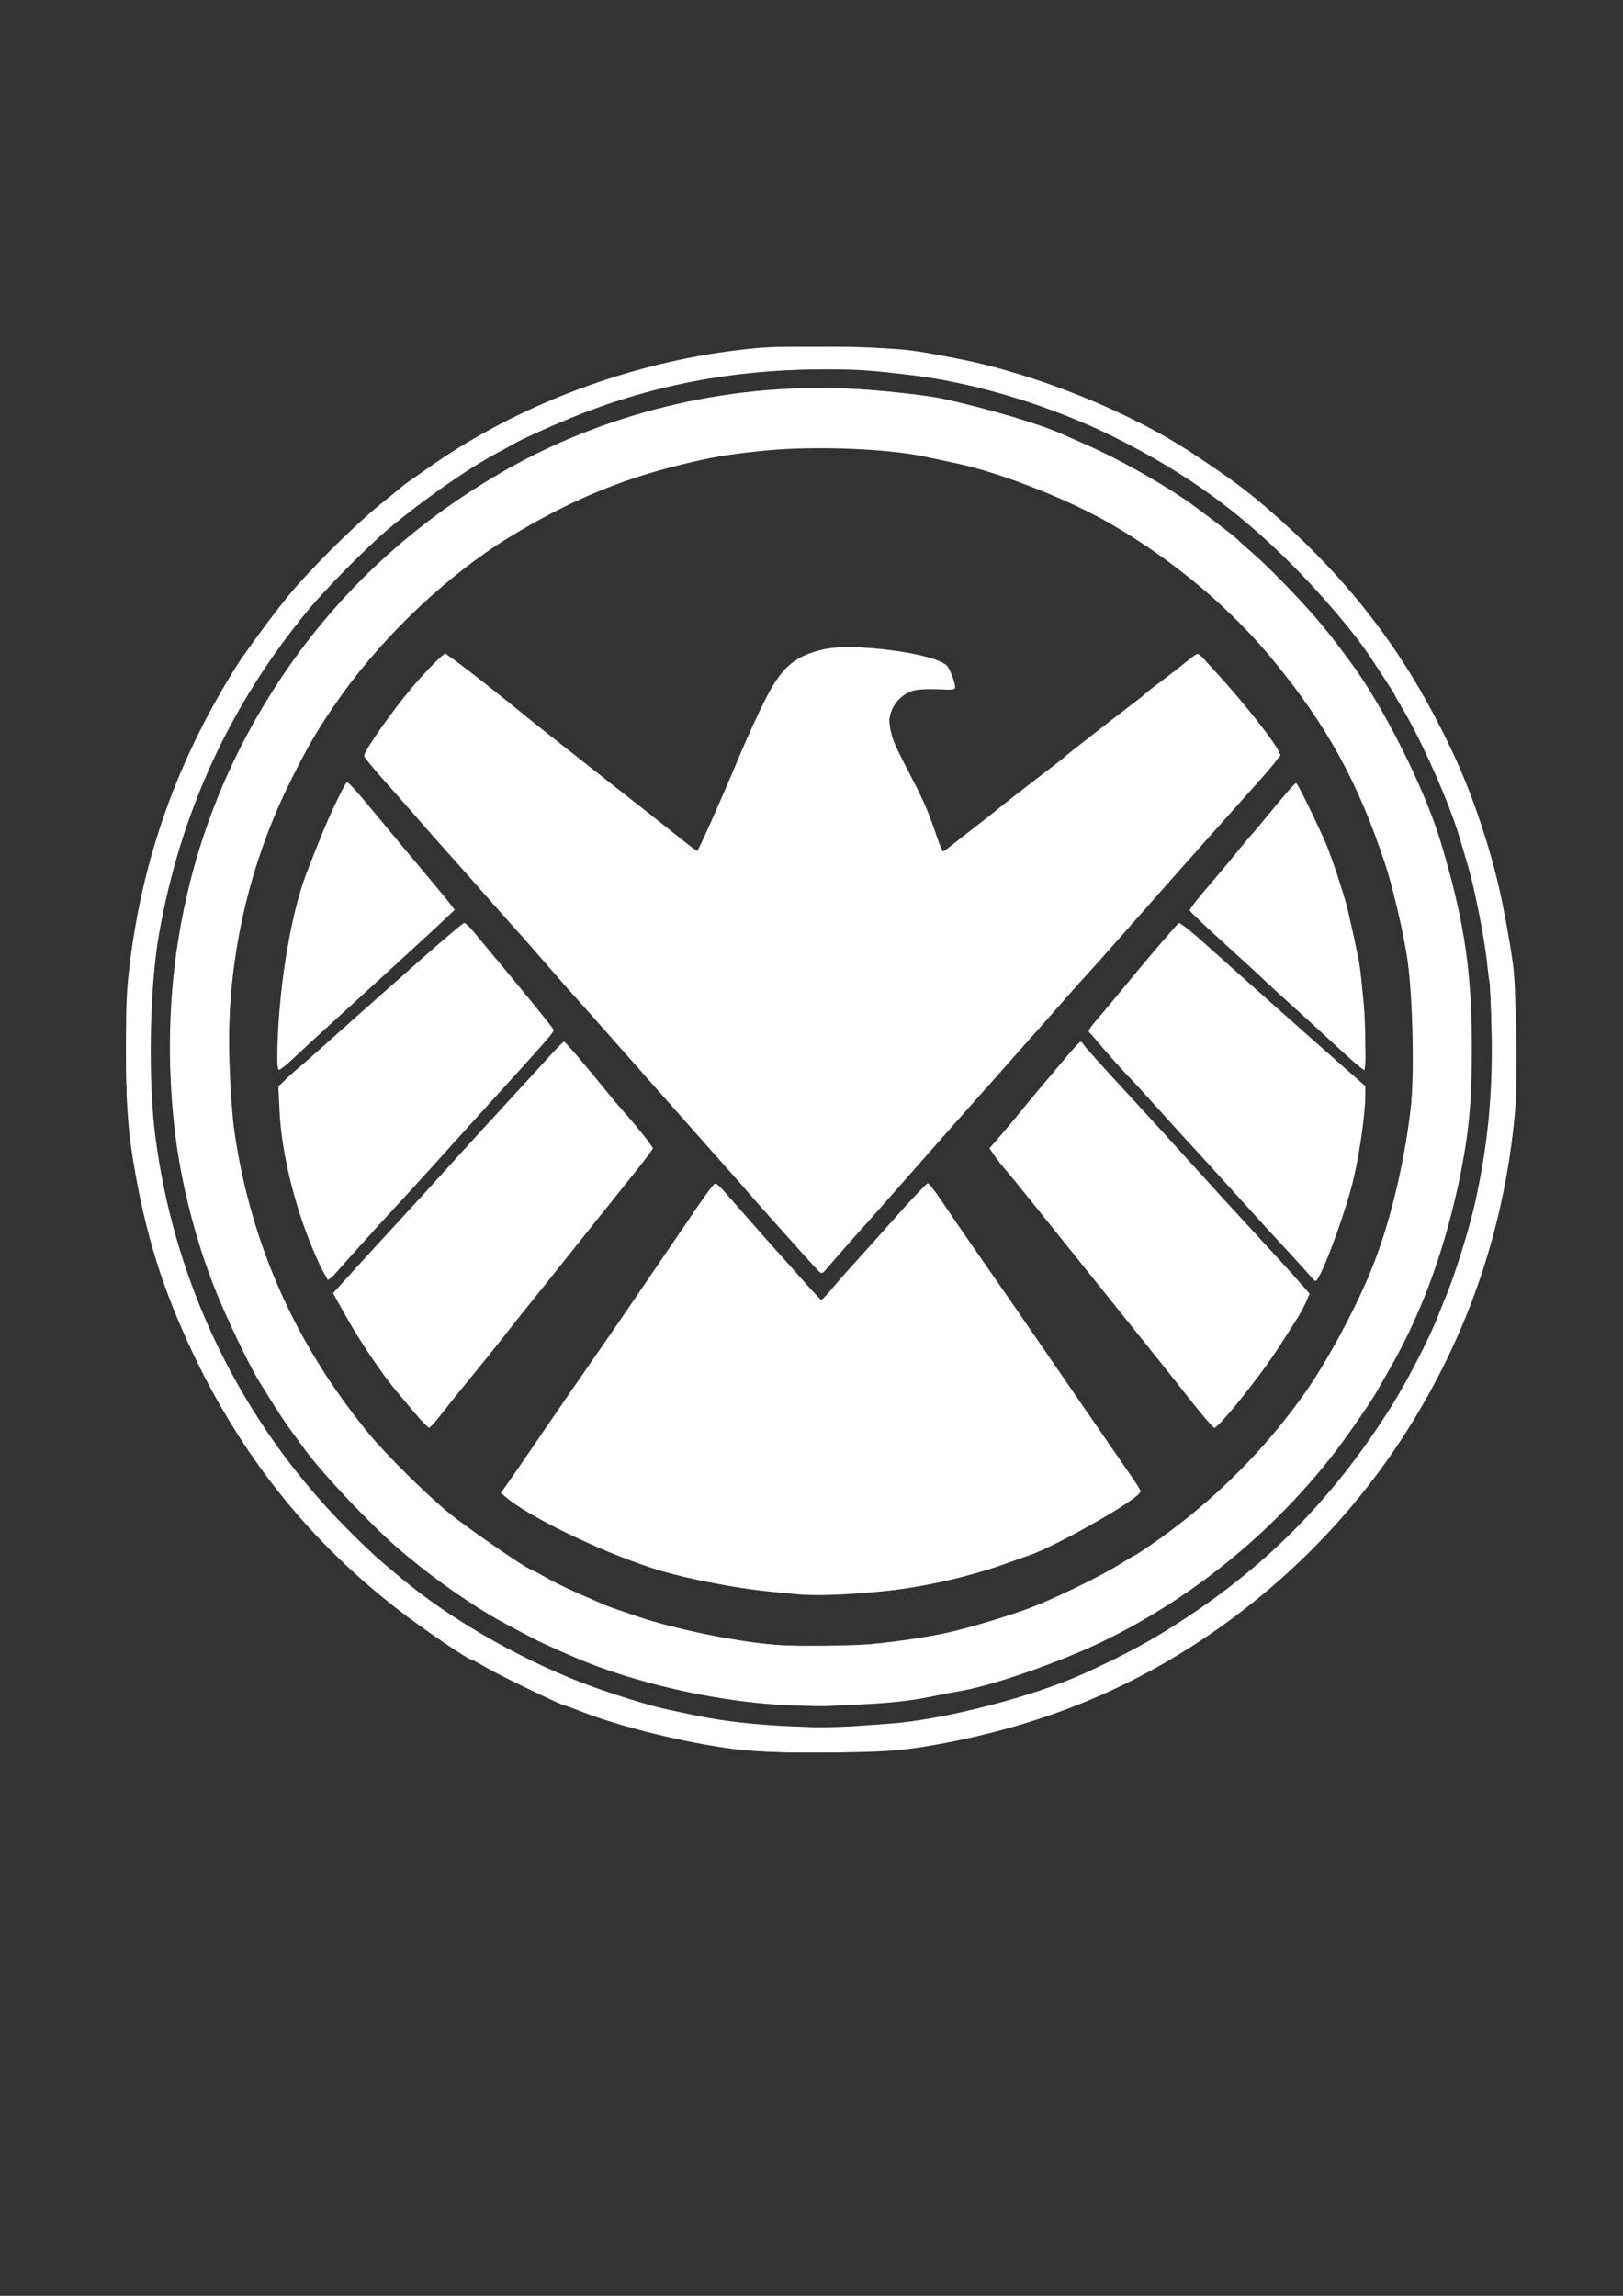 <?xml version="1.0" encoding="UTF-8" standalone="no"?>
<!-- Created with Inkscape (http://www.inkscape.org/) -->

<svg
   xmlns:dc="http://purl.org/dc/elements/1.1/"
   xmlns:cc="http://creativecommons.org/ns#"
   xmlns:rdf="http://www.w3.org/1999/02/22-rdf-syntax-ns#"
   xmlns:svg="http://www.w3.org/2000/svg"
   xmlns="http://www.w3.org/2000/svg"
   xmlns:sodipodi="http://sodipodi.sourceforge.net/DTD/sodipodi-0.dtd"
   xmlns:inkscape="http://www.inkscape.org/namespaces/inkscape"
   width="210mm"
   height="297mm"
   viewBox="0 0 210 297"
   version="1.1"
   id="svg8"
   sodipodi:docname="shield.svg"
   inkscape:version="0.92.3 (2405546, 2018-03-11)">
  <rect x="0" y="0" width="210" height="297" fill="#333333" stroke="none"/>
  <defs
     id="defs2" />
  <sodipodi:namedview
     id="base"
     pagecolor="#ffffff"
     bordercolor="#666666"
     borderopacity="1.0"
     inkscape:pageopacity="0.0"
     inkscape:pageshadow="2"
     inkscape:zoom="0.98994949"
     inkscape:cx="203.56184"
     inkscape:cy="564.94326"
     inkscape:document-units="mm"
     inkscape:current-layer="layer1"
     showgrid="false"
     inkscape:window-width="1720"
     inkscape:window-height="1372"
     inkscape:window-x="1720"
     inkscape:window-y="32"
     inkscape:window-maximized="0" />
  <g
     inkscape:label="Layer 1"
     inkscape:groupmode="layer"
     id="layer1">
    <g
       id="g120"
       transform="matrix(0.85,0,0,0.854,18.839,13.911)">
      <path
         style="fill:#fff;stroke-width:0.265"
         d="m 89.481,248.653 c -7.354,-0.945 -17.251,-3.366 -23.066,-5.644 -1.343,-0.526 -2.534,-0.956 -2.646,-0.955 -0.404,0.001 -10.037,-4.636 -11.934,-5.745 -1.067,-0.624 -2.007,-1.134 -2.088,-1.134 -0.572,0 -7.251,-4.51 -11.318,-7.644 -13.043,-10.048 -23.034,-22.269 -30.414,-37.203 -4.879,-9.871 -7.612,-18.083 -9.531,-28.63 -1.18,-6.486 -1.461,-10.292 -1.462,-19.796 -5.556e-4,-6.56 0.093,-8.412 0.638,-12.7 1.919,-15.076 6.745,-28.938 14.677,-42.158 0.905,-1.508 1.998,-3.234 2.43,-3.836 3.047,-4.251 5.122,-7.005 7.005,-9.297 3.062,-3.728 10.255,-10.838 14.011,-13.849 1.746,-1.4 3.235,-2.607 3.307,-2.683 0.073,-0.076 0.509,-0.401 0.97,-0.724 0.461,-0.323 1.875,-1.312 3.143,-2.199 13.359,-9.346 30.326,-15.737 47.084,-17.734 4.311,-0.514 5.677,-0.555 14.42,-0.433 10.244,0.142 11.084,0.221 19.05,1.777 11.779,2.302 25.965,7.99 35.454,14.217 6.597,4.329 9.023,6.16 13.727,10.359 9.156,8.174 16.504,17.287 22.134,27.448 3.203,5.78 5.565,10.922 7.385,16.075 2.536,7.181 3.807,12.163 5.169,20.263 0.793,4.719 0.821,5.13 0.974,14.552 0.127,7.858 0.081,9.419 -0.408,13.758 -1.987,17.635 -8.145,34.108 -18.247,48.816 -6.573,9.569 -14.724,18.012 -24.217,25.083 -13.452,10.02 -28.228,16.311 -45.537,19.387 -5.385,0.957 -8.777,1.166 -18.394,1.134 -6.602,-0.022 -9.462,-0.14 -12.316,-0.507 z m 18.005,-3.427 c 2.037,-0.144 4.657,-0.329 5.821,-0.411 8.062,-0.569 21.848,-4.108 29.455,-7.561 6.602,-2.997 10.465,-5.087 15.51,-8.392 13.006,-8.52 22.81,-18.571 31.438,-32.227 2.333,-3.692 5.753,-10.292 7.039,-13.583 0.483,-1.237 1.032,-2.606 1.22,-3.043 1.245,-2.895 3.534,-10.182 4.363,-13.891 2.05,-9.165 2.791,-17.011 2.548,-26.945 -0.087,-3.542 -0.21,-6.525 -0.274,-6.628 -0.064,-0.103 -0.25,-1.492 -0.413,-3.085 -0.348,-3.396 -1.889,-11.192 -2.847,-14.406 -0.369,-1.237 -0.991,-3.323 -1.382,-4.636 -1.543,-5.175 -5.809,-14.722 -8.713,-19.502 -0.595,-0.98 -1.082,-1.839 -1.082,-1.909 0,-0.07 -0.685,-1.158 -1.521,-2.418 -0.837,-1.259 -1.925,-2.901 -2.419,-3.647 -2.123,-3.212 -7.353,-9.334 -11.545,-13.516 -8.453,-8.431 -16.397,-14.12 -27.245,-19.512 -9.284,-4.614 -21.031,-8.205 -30.559,-9.342 -6.649,-0.793 -8.324,-0.909 -13.232,-0.917 -14.109,-0.021 -26.839,2.408 -39.156,7.471 -3.658,1.503 -7.202,3.1 -8.334,3.755 -0.582,0.337 -1.866,1.039 -2.854,1.562 -4.167,2.204 -11.013,6.968 -16.199,11.271 -3.147,2.611 -9.51,9 -12.308,12.358 -11.892,14.273 -19.501,30.71 -22.759,49.168 -1.432,8.109 -1.679,22.003 -0.547,30.692 2.694,20.673 11.55,39.957 25.464,55.443 2.745,3.055 6.953,7.21 9.263,9.146 0.675,0.565 1.806,1.513 2.514,2.107 7.191,6.029 17.339,11.921 27.216,15.8 4.108,1.613 10.722,3.686 13.685,4.288 1.059,0.215 2.997,0.62 4.307,0.9 3.713,0.794 9.084,1.396 14.287,1.601 2.619,0.103 4.941,0.207 5.159,0.23 0.218,0.023 2.064,-0.076 4.101,-0.22 z m -9.26,-3.184 c -9.772,-0.367 -21.548,-2.819 -30.824,-6.418 -2.018,-0.783 -6.874,-2.923 -8.202,-3.615 -3.614,-1.883 -5.601,-2.953 -6.747,-3.633 -4.672,-2.774 -9.872,-6.533 -14.141,-10.224 -4.158,-3.595 -11.445,-11.284 -13.971,-14.742 -0.473,-0.647 -1.434,-1.951 -2.135,-2.897 -1.187,-1.601 -2.333,-3.361 -5.008,-7.692 C 15.724,190.435 12.463,183.658 10.713,179.347 7.615,171.71 5.34,162.822 4.415,154.74 1.838,132.238 6.243,110.587 17.209,91.866 26.19,76.533 38.319,64.49 53.896,55.435 69.52,46.354 88.205,41.789 106.56,42.568 c 4.981,0.212 12.259,0.978 14.963,1.575 6.993,1.545 14.715,3.834 18.122,5.373 0.794,0.358 2.455,1.091 3.692,1.627 4.249,1.843 10.455,5.267 14.684,8.101 1.732,1.16 7.862,5.785 8.202,6.188 0.146,0.172 1.22,1.138 2.388,2.147 2.363,2.04 7.08,6.864 9.684,9.903 1.508,1.76 2.417,2.916 4.996,6.35 5.015,6.68 11.346,19.18 13.801,27.252 3.513,11.55 4.735,19.315 4.788,30.427 0.039,8.223 -0.343,12.942 -1.554,19.182 -2.202,11.348 -5.84,21.491 -10.817,30.163 -0.835,1.455 -1.758,3.063 -2.05,3.572 -1.145,1.994 -4.937,7.414 -7.034,10.054 -9.414,11.853 -21.461,21.508 -34.877,27.949 -6.225,2.989 -16.427,6.545 -21.129,7.365 -1.199,0.209 -3.373,0.623 -4.831,0.92 -3.202,0.652 -6.416,0.998 -11.178,1.203 -1.965,0.085 -3.989,0.187 -4.498,0.227 -0.509,0.041 -3.069,-0.007 -5.689,-0.105 z m 11.958,-9.263 c 3.405,-0.28 8.525,-1.028 11.722,-1.713 3.316,-0.71 10.123,-2.754 13.183,-3.959 3.98,-1.567 10.537,-4.769 13.257,-6.473 1.171,-0.734 2.194,-1.334 2.272,-1.334 0.079,0 1.078,-0.64 2.221,-1.423 9.407,-6.442 17.499,-14.404 23.833,-23.448 3.31,-4.726 7.459,-12.405 9.863,-18.256 2.768,-6.734 4.974,-15.672 6.041,-24.474 0.616,-5.076 0.29,-18.062 -0.584,-23.283 -0.712,-4.252 -2.225,-10.58 -3.309,-13.839 -4.14,-12.444 -8.856,-20.968 -17.143,-30.983 -6.512,-7.87 -15.122,-15.047 -24.658,-20.552 -6.288,-3.63 -16.729,-7.716 -23.257,-9.1 -1.455,-0.309 -3.717,-0.788 -5.027,-1.066 -5.727,-1.214 -16.766,-1.64 -24.077,-0.93 -5.705,0.554 -8.486,1.022 -13.478,2.268 -9.208,2.297 -16.758,5.488 -25.548,10.796 -9.258,5.591 -19.02,14.727 -25.702,24.052 -3.277,4.573 -4.991,7.449 -7.789,13.073 -5.579,11.21 -8.697,23.357 -9.268,36.114 -0.192,4.277 0.241,13.285 0.823,17.155 2.547,16.92 9.27,31.922 20.337,45.376 2.669,3.245 9.09,9.565 12.471,12.274 2.738,2.195 11.721,8.363 12.179,8.363 0.116,0 1.114,0.523 2.218,1.162 1.104,0.639 3.436,1.78 5.183,2.535 1.746,0.755 3.532,1.533 3.969,1.728 0.437,0.196 2.795,1.016 5.241,1.823 5.585,1.843 14.062,3.582 20.556,4.218 2.217,0.217 11.372,0.152 14.472,-0.103 z m -11.032,-7.573 c -0.509,-0.052 -2.712,-0.272 -4.895,-0.489 -4.489,-0.447 -11.608,-1.82 -15.743,-3.036 -7.85,-2.308 -19.752,-7.907 -23.55,-11.078 l -0.896,-0.748 0.942,-1.297 c 0.518,-0.714 1.711,-2.428 2.652,-3.811 0.94,-1.382 2.824,-4.121 4.185,-6.085 1.361,-1.965 3.296,-4.763 4.3,-6.218 1.004,-1.455 2.703,-3.896 3.777,-5.424 1.074,-1.528 2.964,-4.266 4.201,-6.085 1.237,-1.819 3.439,-5.034 4.893,-7.144 1.454,-2.11 3.689,-5.368 4.966,-7.241 1.277,-1.872 2.468,-3.461 2.647,-3.529 0.179,-0.069 0.718,0.326 1.198,0.877 2.029,2.331 7.529,8.54 8.652,9.768 0.669,0.732 2.347,2.607 3.728,4.167 1.382,1.56 2.599,2.837 2.706,2.837 0.107,0 0.687,-0.625 1.289,-1.389 0.602,-0.764 2.079,-2.461 3.283,-3.77 1.203,-1.31 4.233,-4.673 6.732,-7.474 2.5,-2.801 4.686,-5.086 4.86,-5.077 0.173,0.009 1.128,1.229 2.121,2.712 0.993,1.483 2.683,3.946 3.754,5.474 1.071,1.528 2.734,3.909 3.695,5.292 0.961,1.382 2.743,3.942 3.961,5.689 1.218,1.746 3.358,4.842 4.756,6.879 1.398,2.037 3.783,5.49 5.3,7.673 3.525,5.071 5.898,8.493 7.579,10.93 1.146,1.661 1.285,1.994 0.984,2.358 -1.258,1.525 -12.672,7.935 -16.503,9.268 -0.866,0.301 -2.468,0.87 -3.559,1.264 -4.014,1.449 -9.249,2.798 -13.891,3.579 -5.825,0.98 -14.355,1.512 -18.124,1.129 z m -58.112,-27.377 c -0.999,-1.186 -2.181,-2.585 -2.628,-3.109 -2.445,-2.874 -5.774,-7.788 -8.136,-12.008 l -1.74,-3.11 2.954,-3.236 c 1.625,-1.78 4.863,-5.298 7.196,-7.818 2.333,-2.52 5.194,-5.638 6.358,-6.928 2.166,-2.4 12.398,-13.542 13.443,-14.638 0.319,-0.334 1.57,-1.702 2.781,-3.039 1.211,-1.337 2.3,-2.432 2.421,-2.432 0.202,0 3.153,3.427 6.585,7.648 0.78,0.959 1.795,2.161 2.255,2.67 2.064,2.285 4.661,5.516 4.661,5.8 0,0.171 -1.025,1.585 -2.277,3.143 -1.252,1.557 -3.09,3.843 -4.083,5.08 -0.993,1.237 -2.558,3.18 -3.477,4.317 -0.92,1.138 -1.969,2.447 -2.332,2.91 -0.65,0.829 -6.068,7.563 -8.001,9.943 -0.544,0.67 -1.356,1.694 -1.804,2.276 -0.992,1.287 -5.088,6.349 -7.261,8.974 -0.873,1.055 -2.242,2.766 -3.043,3.804 -0.8,1.037 -1.59,1.891 -1.755,1.896 -0.165,0.006 -1.118,-0.96 -2.117,-2.145 z m 119.96,0.37 c -0.827,-0.982 -2.073,-2.524 -2.77,-3.425 -1.265,-1.636 -9.066,-11.342 -16.759,-20.851 -2.237,-2.765 -5.311,-6.575 -6.831,-8.467 -1.52,-1.892 -3.2,-3.938 -3.733,-4.547 -0.533,-0.609 -1.302,-1.589 -1.71,-2.177 l -0.741,-1.07 1.563,-1.791 c 0.86,-0.985 2.094,-2.446 2.742,-3.247 0.648,-0.8 1.894,-2.301 2.768,-3.336 0.874,-1.034 2.711,-3.207 4.081,-4.829 1.37,-1.622 2.585,-2.948 2.699,-2.948 0.114,0 0.303,0.164 0.419,0.365 0.204,0.351 2.8,3.232 6.958,7.719 3.443,3.715 6.96,7.556 9.801,10.702 2.471,2.736 6.763,7.408 10.817,11.774 3.229,3.477 6.549,7.161 6.728,7.465 0.206,0.35 -0.732,2.36 -2.074,4.442 -0.469,0.728 -1.529,2.374 -2.355,3.659 -2.848,4.43 -9.209,12.348 -9.92,12.348 -0.1,0 -0.858,-0.804 -1.685,-1.786 z m 16.101,-21.411 c -0.453,-0.535 -1.835,-2.056 -3.072,-3.38 -2.434,-2.606 -5.597,-6.058 -10.316,-11.259 -1.651,-1.819 -3.725,-4.084 -4.611,-5.033 -0.885,-0.949 -3.157,-3.441 -5.049,-5.538 -1.892,-2.097 -3.693,-4.059 -4.003,-4.36 -1.566,-1.521 -6.447,-7.112 -6.444,-7.381 0.002,-0.17 0.449,-0.81 0.992,-1.422 0.544,-0.612 1.904,-2.219 3.022,-3.572 6.114,-7.395 9.406,-11.195 9.751,-11.253 0.213,-0.036 1.934,1.32 3.826,3.013 5.51,4.93 16.615,14.756 22.069,19.525 l 2.405,2.103 -0.001,1.336 c -0.003,3.176 -1.058,10.131 -2.128,14.026 -1.609,5.858 -4.807,14.165 -5.452,14.165 -0.091,0 -0.536,-0.437 -0.988,-0.972 z M 26.447,175.179 c -3.368,-7.156 -5.749,-16.297 -6.065,-23.278 l -0.159,-3.528 0.769,-0.818 c 0.423,-0.45 1.483,-1.414 2.356,-2.142 0.873,-0.728 2.421,-2.075 3.44,-2.993 1.976,-1.78 5.285,-4.706 15.2,-13.437 3.412,-3.005 6.347,-5.463 6.521,-5.463 0.175,0 0.776,0.556 1.337,1.235 0.561,0.679 3.55,4.261 6.642,7.96 3.092,3.699 5.622,6.882 5.622,7.074 0,0.319 -1.567,2.101 -8.731,9.928 -1.382,1.51 -3.228,3.534 -4.101,4.497 -0.873,0.963 -3.195,3.524 -5.159,5.692 -1.965,2.167 -4.524,4.962 -5.689,6.21 -1.164,1.248 -2.655,2.86 -3.312,3.583 -2.365,2.6 -6.021,6.662 -6.502,7.223 -0.27,0.315 -0.623,0.573 -0.785,0.573 -0.162,0 -0.784,-1.042 -1.384,-2.315 z m 76.253,1.313 c -0.158,-0.104 -1.457,-1.499 -2.887,-3.099 -1.43,-1.601 -3.517,-3.922 -4.637,-5.159 -1.121,-1.237 -2.619,-2.927 -3.331,-3.756 -0.711,-0.829 -2.186,-2.501 -3.277,-3.715 -1.091,-1.214 -3.935,-4.406 -6.319,-7.092 -2.384,-2.686 -4.709,-5.301 -5.167,-5.81 -0.458,-0.509 -2.891,-3.248 -5.407,-6.085 -2.516,-2.838 -5.311,-5.972 -6.21,-6.964 -0.9,-0.993 -2.35,-2.627 -3.223,-3.632 -2.78,-3.199 -4.934,-5.64 -6.058,-6.866 -0.601,-0.655 -2.877,-3.21 -5.058,-5.678 -2.181,-2.468 -4.68,-5.272 -5.553,-6.231 -0.873,-0.959 -2.719,-3.044 -4.101,-4.632 -1.382,-1.588 -3.793,-4.311 -5.358,-6.051 -1.564,-1.74 -2.844,-3.327 -2.844,-3.528 0,-0.714 3.912,-6.297 7.045,-10.054 2.028,-2.432 4.913,-5.366 5.277,-5.366 0.358,0 5.667,4.07 11.906,9.128 1.436,1.164 3.031,2.436 3.545,2.826 0.514,0.39 2.304,1.791 3.977,3.113 2.738,2.163 5.802,4.564 10.848,8.498 1.781,1.389 5.05,3.975 6.916,5.472 0.589,0.473 1.106,0.86 1.148,0.86 0.177,0 3.738,-7.929 6.237,-13.891 1.718,-4.097 3.851,-8.659 4.916,-10.512 2.176,-3.787 4.009,-5.202 7.981,-6.164 4.51,-1.092 17.207,0.57 18.934,2.479 0.468,0.517 1.228,2.504 1.228,3.209 0,0.408 -0.268,0.443 -2.58,0.333 -1.529,-0.072 -3.039,0.002 -3.708,0.184 -1.499,0.406 -2.835,1.623 -3.396,3.093 -0.392,1.026 -0.414,1.431 -0.157,2.832 0.284,1.544 0.656,2.374 3.515,7.852 1.532,2.935 2.391,4.948 3.435,8.049 0.469,1.394 0.945,2.534 1.057,2.534 0.113,0 0.541,-0.279 0.953,-0.621 0.411,-0.342 2.067,-1.634 3.679,-2.873 1.612,-1.238 3.22,-2.496 3.572,-2.794 0.836,-0.708 4.486,-3.537 7.652,-5.932 1.382,-1.046 2.573,-1.98 2.646,-2.077 0.13,-0.172 8.645,-6.782 10.716,-8.318 0.582,-0.432 1.296,-1.006 1.587,-1.277 0.291,-0.27 1.524,-1.227 2.739,-2.125 1.216,-0.898 2.816,-2.139 3.556,-2.758 0.74,-0.618 1.48,-1.124 1.645,-1.124 0.164,0 0.583,0.327 0.93,0.728 0.347,0.4 1.351,1.504 2.231,2.453 3.953,4.263 8.998,10.681 9.305,11.836 0.162,0.613 -0.127,0.96 -8.887,10.665 -1.387,1.537 -3.832,4.271 -5.433,6.076 -1.601,1.805 -4.042,4.546 -5.424,6.091 -1.382,1.545 -3.704,4.16 -5.159,5.811 -1.455,1.651 -3.37,3.784 -4.255,4.74 -0.885,0.956 -1.971,2.155 -2.412,2.664 -1.019,1.175 -5.398,6.101 -7.88,8.864 -1.046,1.164 -2.368,2.652 -2.937,3.306 -0.57,0.654 -1.525,1.726 -2.124,2.381 -1.236,1.353 -11.293,12.678 -15.146,17.054 -1.403,1.594 -3.211,3.618 -4.017,4.498 -0.806,0.88 -2.347,2.612 -3.424,3.849 -1.077,1.237 -2.084,2.393 -2.238,2.57 -0.154,0.177 -0.41,0.236 -0.568,0.132 z M 20.046,143.959 c 0.027,-9.375 1.938,-21.484 4.392,-27.826 2.115,-5.467 3.122,-7.879 4.449,-10.657 0.813,-1.702 1.588,-3.163 1.723,-3.246 0.226,-0.14 1.391,1.161 5.782,6.45 1.611,1.941 2.247,2.699 6.982,8.325 1.21,1.437 2.533,3.044 2.941,3.571 l 0.741,0.958 -1.542,1.456 c -0.848,0.801 -3.375,3.123 -5.615,5.16 -2.24,2.037 -4.981,4.538 -6.09,5.556 -1.109,1.019 -3.73,3.4 -5.825,5.292 -2.094,1.892 -4.589,4.181 -5.545,5.087 -0.955,0.906 -1.886,1.65 -2.068,1.654 -0.233,0.004 -0.329,-0.522 -0.326,-1.78 z m 163.486,0.279 c -0.934,-0.829 -2.538,-2.287 -3.563,-3.241 -1.025,-0.954 -3.521,-3.222 -5.546,-5.041 -2.025,-1.819 -4.044,-3.666 -4.486,-4.104 -0.442,-0.438 -3.096,-2.862 -5.897,-5.385 -2.801,-2.524 -5.093,-4.704 -5.093,-4.844 0,-0.272 1.232,-1.827 3.842,-4.849 0.88,-1.019 2.427,-2.864 3.438,-4.101 1.011,-1.237 1.912,-2.308 2.002,-2.381 0.09,-0.073 0.902,-1.025 1.803,-2.117 3.595,-4.351 4.884,-5.821 5.105,-5.821 0.2,0 2.041,3.67 4.246,8.467 0.969,2.108 3.115,8.514 3.677,10.979 1.416,6.207 1.794,8.106 1.948,9.79 0.093,1.019 0.279,2.864 0.413,4.101 0.304,2.807 0.324,10.054 0.028,10.054 -0.121,0 -0.984,-0.678 -1.918,-1.507 z"
         id="path132"
         inkscape:connector-curvature="0" />
      <path
         style="fill:#fff;stroke-width:0.265"
         d="M 92.801,248.911 C 79.954,247.503 69.572,244.699 58.674,239.693 47.835,234.714 38.093,227.976 29.222,219.323 19.098,209.447 11.57,198.649 5.947,185.934 1.246,175.307 -1.817,163.243 -2.73,151.763 -3.201,145.854 -2.925,133.708 -2.205,128.547 1.944,98.839 17.513,72.951 41.604,55.7 55.485,45.761 71.74,39.32 88.845,36.982 c 5.182,-0.708 17.161,-0.986 22.935,-0.531 14.558,1.146 29.346,5.682 42.53,13.046 30.577,17.077 50.942,48.595 54.009,83.586 0.521,5.941 0.384,17.02 -0.276,22.452 -0.606,4.983 -2.309,13.152 -3.723,17.859 -7.706,25.655 -24.555,47.293 -47.623,61.162 -12.785,7.686 -28.3,12.832 -42.989,14.257 -4.19,0.407 -17.519,0.469 -20.908,0.098 z m 18.323,-3.813 c 22.162,-1.797 42.734,-10.617 59.465,-25.492 6.612,-5.879 13.194,-13.569 18.039,-21.077 9.178,-14.221 14.903,-31.09 16.119,-47.493 0.434,-5.858 0.162,-17.584 -0.519,-22.383 -2.69,-18.941 -9.92,-35.858 -21.664,-50.688 C 178.969,73.424 170.921,65.381 166.355,61.765 150.47,49.183 132.56,41.983 111.991,39.909 104.972,39.202 92.454,39.71 85.339,40.991 62.46,45.11 42.499,56.246 26.805,73.646 12.18,89.86 2.96,110.996 0.953,132.912 c -0.515,5.621 -0.38,15.684 0.288,21.488 1.591,13.826 5.835,26.926 12.604,38.899 7.406,13.101 18.467,25.286 30.67,33.789 19.543,13.616 42.903,19.933 66.609,18.01 z m -15.148,-3.219 c -10.131,-0.825 -20.311,-3.124 -29.104,-6.574 -3.179,-1.247 -10.581,-4.8 -13.358,-6.412 -13.917,-8.079 -26.031,-19.852 -34.922,-33.941 -2.17,-3.439 -6.294,-11.729 -8.025,-16.134 -4.081,-10.385 -6.327,-21.501 -6.789,-33.61 -0.134,-3.51 0.132,-10.613 0.515,-13.751 0.062,-0.509 0.19,-1.64 0.285,-2.514 0.095,-0.873 0.52,-3.373 0.945,-5.556 C 8.722,106.963 15.32,92.698 25.838,79.466 29.136,75.317 36.771,67.684 40.943,64.365 67.563,43.185 102.161,36.962 134.102,47.61 c 32.908,10.97 57.736,38.631 65.429,72.895 1.741,7.756 2.111,11.328 2.13,20.609 0.019,9.031 -0.145,12.055 -0.907,16.722 -3.257,19.955 -11.744,37.538 -25.199,52.202 -12.139,13.229 -27.474,22.803 -44.915,28.038 -4.138,1.242 -12.859,3.009 -17.068,3.458 -2.814,0.3 -15.17,0.542 -17.595,0.345 z m 16.272,-9.239 c 17.633,-1.81 34.185,-8.82 48.234,-20.429 3.3,-2.727 9.171,-8.662 12.069,-12.201 7.026,-8.579 12.738,-19.062 16.141,-29.623 8.538,-26.494 4.403,-56.066 -11.031,-78.883 C 162.39,68.927 138.324,54.488 111.519,51.818 107.785,51.446 98.527,51.441 94.521,51.809 81.071,53.043 68.467,57.195 56.462,64.346 44.056,71.737 32.94,82.876 25.585,95.287 18.984,106.428 15.181,117.319 13.277,130.531 c -0.578,4.012 -0.804,14.946 -0.401,19.458 2.241,25.143 14.336,47.798 33.888,63.474 18.471,14.81 41.712,21.616 65.484,19.177 z m -16.669,-7.795 c -9.145,-1.021 -17.404,-3.006 -24.804,-5.962 -6.699,-2.676 -16.505,-8.179 -16.258,-9.125 0.097,-0.372 11.662,-17.373 13.848,-20.358 0.48,-0.655 4.14,-5.953 8.135,-11.774 3.994,-5.821 7.897,-11.505 8.673,-12.631 0.776,-1.126 1.493,-2.019 1.594,-1.984 0.187,0.065 1.772,1.821 10.751,11.911 2.813,3.161 5.202,5.747 5.31,5.747 0.108,0 1.974,-1.987 4.147,-4.415 9.567,-10.69 11.841,-13.18 12.039,-13.18 0.194,0 1.731,2.117 5.859,8.07 0.858,1.237 2.476,3.567 3.596,5.178 6.135,8.826 9.58,13.801 14.022,20.248 1.645,2.387 3.703,5.352 4.574,6.589 0.871,1.237 2.233,3.199 3.027,4.36 l 1.443,2.111 -0.825,0.667 c -1.606,1.299 -6.492,4.273 -9.767,5.946 -6.054,3.093 -14.099,5.929 -20.228,7.131 -6.974,1.367 -8.616,1.535 -15.875,1.621 -3.929,0.047 -8.096,-0.021 -9.26,-0.152 z m -54.24,-26.817 c -2.379,-2.647 -5.451,-6.629 -7.579,-9.823 -1.849,-2.775 -4.989,-8.13 -4.988,-8.505 2.65e-4,-0.121 1.802,-2.185 4.004,-4.586 2.202,-2.401 5.912,-6.449 8.245,-8.996 2.333,-2.547 6.108,-6.654 8.388,-9.128 2.281,-2.474 6.326,-6.879 8.99,-9.79 2.664,-2.91 4.952,-5.334 5.086,-5.385 0.339,-0.13 1.114,0.606 2.74,2.607 0.769,0.946 2.907,3.506 4.75,5.689 5.576,6.601 6.271,7.501 6.063,7.838 -0.203,0.328 -3.174,4.032 -8.857,11.042 -1.812,2.234 -3.591,4.456 -3.955,4.937 -0.364,0.481 -2.522,3.177 -4.795,5.992 -9.325,11.544 -12.554,15.551 -14.305,17.751 -1.013,1.273 -1.884,2.315 -1.936,2.315 -0.051,0 -0.884,-0.88 -1.851,-1.956 z m 118.369,-1.549 c -4.336,-5.415 -13.663,-17.01 -17.931,-22.291 -3.613,-4.471 -8.493,-10.521 -11.619,-14.407 -0.755,-0.939 -1.373,-1.832 -1.373,-1.984 5e-5,-0.153 2.634,-3.433 5.854,-7.289 7.233,-8.664 7.343,-8.789 7.614,-8.684 0.271,0.104 3.262,3.307 10.212,10.933 2.91,3.193 6.076,6.643 7.034,7.666 0.958,1.023 3.588,3.884 5.844,6.358 2.256,2.474 5.846,6.395 7.979,8.714 l 3.877,4.217 -1.175,2.173 c -1.499,2.773 -4.217,6.977 -6.503,10.062 -1.962,2.646 -6.54,8.039 -6.825,8.039 -0.099,0 -1.443,-1.578 -2.986,-3.506 z M 26.417,174.922 c -3.394,-7.49 -5.509,-15.835 -5.988,-23.627 l -0.188,-3.048 1.818,-1.579 c 1,-0.868 3.428,-3.009 5.395,-4.757 11.143,-9.9 20.732,-18.267 20.994,-18.318 0.165,-0.032 1.193,1.026 2.284,2.352 1.091,1.325 4.051,4.864 6.576,7.863 2.525,2.999 4.651,5.6 4.723,5.78 0.151,0.376 0.228,0.287 -8.521,9.861 -3.638,3.981 -9.216,10.095 -12.396,13.586 -11.986,13.16 -13.186,14.459 -13.357,14.458 -0.097,-5.3e-4 -0.7,-1.158 -1.34,-2.572 z m 149.21,0.125 c -1.212,-1.346 -3.897,-4.293 -5.966,-6.548 -7.774,-8.473 -16.008,-17.483 -19.951,-21.83 -2.243,-2.473 -4.551,-4.993 -5.129,-5.601 l -1.052,-1.105 0.499,-0.651 c 0.275,-0.358 2.88,-3.479 5.791,-6.936 2.91,-3.457 5.754,-6.864 6.32,-7.571 0.565,-0.707 1.106,-1.285 1.201,-1.285 0.095,0 1.483,1.161 3.085,2.58 1.602,1.419 5.34,4.723 8.308,7.342 12.556,11.082 16.938,15.008 16.935,15.172 -0.013,1.033 -0.619,6.89 -0.946,9.144 -0.501,3.457 -2.05,9.065 -3.722,13.476 -1.34,3.534 -2.628,6.262 -2.958,6.262 -0.117,0 -1.203,-1.101 -2.415,-2.447 z m -75.716,-1.706 c -1.509,-1.702 -3.349,-3.756 -4.088,-4.564 -0.74,-0.808 -6.102,-6.827 -11.917,-13.375 -5.815,-6.548 -13.901,-15.646 -17.97,-20.216 -4.069,-4.571 -7.993,-8.992 -8.721,-9.826 -2.412,-2.764 -6.846,-7.777 -7.83,-8.851 -0.947,-1.034 -6.783,-7.581 -13.006,-14.591 -1.71,-1.926 -3.109,-3.585 -3.109,-3.687 0,-0.378 2.274,-3.774 4.503,-6.725 2.362,-3.127 6.739,-8.09 7.521,-8.527 0.524,-0.293 -0.308,-0.903 11.26,8.261 4.875,3.862 9.176,7.258 9.557,7.547 0.381,0.289 2.227,1.736 4.101,3.217 1.874,1.481 5.253,4.148 7.509,5.927 2.256,1.779 4.598,3.64 5.206,4.136 l 1.105,0.902 0.571,-1.273 c 0.314,-0.7 1.979,-4.487 3.7,-8.416 4.247,-9.694 6.232,-14.037 7.067,-15.463 0.874,-1.492 2.775,-3.545 3.961,-4.278 1.305,-0.806 3.898,-1.53 6.172,-1.721 3.568,-0.301 11.071,0.687 14.816,1.95 1.279,0.431 1.529,0.637 2.062,1.699 0.741,1.476 0.898,2.774 0.319,2.639 -0.218,-0.051 -1.528,-0.097 -2.91,-0.102 -3.594,-0.013 -5.136,0.703 -6.117,2.84 -1.016,2.212 -0.354,5.041 2.247,9.602 1.796,3.149 2.282,4.226 4.005,8.865 l 1.355,3.65 17.578,-13.664 c 9.668,-7.515 18.399,-14.307 19.403,-15.093 1.524,-1.193 1.892,-1.374 2.227,-1.098 1.881,1.549 8.884,9.866 11.021,13.089 l 1.267,1.911 -0.877,1 c -0.482,0.55 -4.159,4.685 -8.17,9.189 -4.011,4.504 -8.841,9.928 -10.733,12.053 -1.892,2.125 -5.826,6.536 -8.744,9.802 -5.399,6.045 -18.954,21.261 -33.279,37.358 -4.371,4.911 -8.03,8.93 -8.132,8.93 -0.102,0 -1.42,-1.393 -2.929,-3.095 z M 20.305,141.695 c 0,-10.858 2.308,-21.774 6.753,-31.934 2.129,-4.868 3.423,-7.423 3.722,-7.35 0.166,0.041 1.294,1.265 2.506,2.72 4.3,5.161 10.427,12.461 11.956,14.245 0.853,0.995 1.515,1.956 1.47,2.134 -0.045,0.178 -1.096,1.269 -2.336,2.423 -3.13,2.914 -22.353,20.413 -23.299,21.208 l -0.772,0.65 z m 160.721,0.137 c -5.785,-5.304 -17.753,-16.212 -20.062,-18.287 -1.037,-0.932 -1.918,-1.773 -1.957,-1.87 -0.068,-0.166 0.991,-1.467 7.121,-8.75 1.403,-1.667 3.944,-4.698 5.647,-6.735 1.702,-2.037 3.183,-3.737 3.291,-3.778 0.231,-0.087 4.012,7.704 4.957,10.213 1.899,5.044 3.492,10.773 4.429,15.922 0.895,4.92 1.624,17.217 1.019,17.188 -0.109,-0.005 -2.109,-1.761 -4.445,-3.903 z"
         id="path130"
         inkscape:connector-curvature="0" />
      <path
         style="fill:#fff;stroke-width:0.265"
         d="M 94.389,249.02 C 80.402,247.624 69.243,244.632 57.883,239.231 26.45,224.288 4.398,195.212 -1.483,160.958 c -1.191,-6.937 -1.363,-9.291 -1.353,-18.521 0.008,-7.509 0.092,-9.36 0.604,-13.225 C -0.018,112.49 5.717,97.11 14.837,83.435 30.155,60.467 53.488,44.469 80.225,38.601 c 8.429,-1.85 12.218,-2.233 22.233,-2.248 9.206,-0.014 11.61,0.16 18.389,1.328 28.45,4.905 53.851,21.517 69.96,45.754 11.73,17.649 17.882,38.089 17.878,59.399 -0.004,18.34 -4.768,36.638 -13.605,52.255 -17.201,30.395 -47.524,50.284 -81.876,53.702 -3.68,0.366 -15.941,0.515 -18.814,0.228 z m 20.505,-4.168 c 17.935,-2.263 34.7,-8.994 48.902,-19.631 29.903,-22.397 45.379,-59.174 40.516,-96.277 -1.772,-13.522 -6.37,-26.938 -13.285,-38.761 C 176.018,64.518 150.387,46.484 121.29,41.116 115.062,39.967 110.393,39.567 102.988,39.547 93.87,39.524 88.04,40.176 79.329,42.193 59.018,46.897 39.654,58.61 26.021,74.439 22.588,78.426 21.083,80.35 18.673,83.832 2.811,106.759 -3.086,135.942 2.595,163.397 c 3.341,16.149 10.297,30.906 20.737,43.995 3.082,3.864 11.352,12.22 14.965,15.121 13.903,11.162 29.636,18.379 46.831,21.481 2.096,0.378 7.592,1.089 10.319,1.334 2.697,0.243 16.408,-0.094 19.447,-0.478 z M 97.564,241.872 C 88.164,241.439 76.674,239.008 67.798,235.573 33.61,222.341 9.725,192.157 4.674,155.799 3.876,150.055 3.678,138.872 4.268,132.78 4.793,127.345 5.493,123.172 6.709,118.228 15.028,84.38 40.551,57.252 73.751,46.971 c 22.582,-6.993 47.264,-5.553 68.881,4.019 28.599,12.663 49.56,38.068 56.655,68.665 0.536,2.313 1.286,6.361 1.665,8.996 0.63,4.371 0.691,5.545 0.697,13.39 0.007,9.252 -0.229,12.133 -1.565,19.074 -2.586,13.438 -7.668,25.804 -15.218,37.032 -10.064,14.967 -24.398,27.219 -40.636,34.732 -14.502,6.71 -30.265,9.748 -46.667,8.993 z m 15.214,-9.206 c 16.46,-1.835 32.158,-8.228 45.376,-18.48 6.446,-5 13.232,-12.051 17.805,-18.503 9.713,-13.704 15.292,-28.707 16.847,-45.308 0.401,-4.283 0.333,-13.067 -0.136,-17.536 -3.149,-30.011 -20.572,-56.117 -47.195,-70.721 -8.604,-4.72 -19.759,-8.405 -29.922,-9.886 -8.666,-1.263 -18.87,-1.118 -27.838,0.395 -25.384,4.283 -47.821,19.492 -61.767,41.869 -2.024,3.248 -5.52,10.211 -6.934,13.809 -3.207,8.164 -5.229,16.513 -6.12,25.268 -0.44,4.32 -0.362,14.303 0.146,18.714 1.935,16.801 8.058,32.111 18.117,45.302 14.401,18.884 35.163,31.159 58.656,34.677 7.288,1.091 15.477,1.234 22.965,0.399 z m -15.081,-7.708 c -14.363,-1.505 -23.936,-4.192 -34.66,-9.726 -3.504,-1.808 -8.131,-4.65 -8.474,-5.205 -0.086,-0.14 0.765,-1.593 1.892,-3.23 2.628,-3.817 7.859,-11.402 16.012,-23.217 3.565,-5.166 8.182,-11.869 10.26,-14.896 2.078,-3.027 3.915,-5.459 4.083,-5.406 0.25,0.08 11.451,12.462 14.981,16.561 l 0.994,1.154 8.008,-8.904 c 4.404,-4.897 8.137,-8.861 8.294,-8.808 0.157,0.052 2.065,2.647 4.239,5.765 4.509,6.467 24.05,34.642 26.475,38.173 l 1.607,2.341 -0.967,0.835 c -2.651,2.287 -10.575,6.569 -16.504,8.918 -9.483,3.757 -18.402,5.501 -28.962,5.662 -3.42,0.052 -6.694,0.045 -7.276,-0.016 z M 41.463,198.066 C 36.942,192.959 31.84,185.67 29.329,180.728 l -0.575,-1.132 13.04,-14.207 c 7.172,-7.814 14.982,-16.323 17.355,-18.91 2.373,-2.587 4.415,-4.703 4.537,-4.703 0.122,0 2.343,2.53 4.933,5.622 2.591,3.092 5.591,6.667 6.666,7.944 l 1.955,2.322 -3.672,4.558 c -2.019,2.507 -6.641,8.249 -10.271,12.76 -3.629,4.511 -7.897,9.809 -9.484,11.774 -1.587,1.965 -4.567,5.679 -6.622,8.254 -2.055,2.575 -3.855,4.688 -4.001,4.696 -0.146,0.008 -0.923,-0.73 -1.729,-1.639 z m 116.869,-3.426 c -2.263,-2.809 -6.417,-7.964 -9.229,-11.457 -7.885,-9.791 -14.875,-18.461 -17.728,-21.988 -1.425,-1.761 -2.591,-3.293 -2.591,-3.404 0,-0.169 9.635,-11.791 12.484,-15.059 l 0.897,-1.028 1.597,1.69 c 1.776,1.879 5.247,5.651 12.075,13.123 2.51,2.747 8.255,9.017 12.766,13.932 4.511,4.916 8.239,9.099 8.284,9.296 0.167,0.729 -4.2,7.837 -7.679,12.498 -2.285,3.061 -5.967,7.311 -6.432,7.424 -0.181,0.044 -2.181,-2.218 -4.444,-5.027 z M 26.516,174.981 c -3.01,-6.462 -5.382,-15.54 -5.974,-22.869 l -0.309,-3.819 0.668,-0.546 c 0.367,-0.301 2.555,-2.213 4.862,-4.251 9.415,-8.315 21.955,-19.336 22.366,-19.658 0.389,-0.304 1.22,0.588 7.21,7.731 3.724,4.441 6.77,8.143 6.77,8.226 0,0.124 -17.039,18.905 -23.283,25.663 -1.575,1.704 -7.837,8.577 -10.123,11.111 l -0.955,1.058 z m 149.761,0.723 c -0.873,-0.975 -8.523,-9.363 -16.999,-18.64 -8.477,-9.278 -15.41,-17.019 -15.408,-17.202 0.002,-0.184 1.52,-2.132 3.373,-4.329 1.853,-2.197 4.839,-5.746 6.635,-7.886 1.796,-2.14 3.427,-3.855 3.625,-3.811 0.297,0.067 24.39,21.187 27.298,23.93 0.658,0.62 0.858,1.002 0.764,1.46 -0.07,0.341 -0.197,1.751 -0.281,3.133 -0.327,5.34 -1.852,12.207 -3.964,17.859 -1.36,3.639 -2.896,7.095 -3.19,7.181 -0.146,0.042 -0.979,-0.721 -1.852,-1.696 z M 93.835,166.449 C 64.225,133.16 34.539,99.726 33.597,98.604 c -0.326,-0.388 -0.251,-0.63 0.61,-1.984 1.993,-3.133 6.385,-8.735 8.858,-11.298 l 2.547,-2.64 19.155,15.121 c 10.535,8.317 19.247,15.03 19.358,14.918 0.112,-0.112 1.997,-4.306 4.189,-9.321 5.323,-12.175 7.31,-16.211 8.791,-17.859 2.37,-2.636 5.324,-3.654 10.511,-3.622 5.437,0.033 12.807,1.439 14.148,2.699 0.325,0.305 0.736,1.039 0.913,1.631 0.177,0.592 0.378,1.222 0.447,1.4 0.094,0.244 -0.639,0.318 -2.995,0.303 -2.734,-0.018 -3.254,0.052 -4.211,0.563 -3.645,1.95 -3.665,5.588 -0.066,11.855 1.43,2.489 2.844,5.696 4.367,9.904 0.498,1.374 0.953,2.547 1.011,2.605 0.059,0.059 8.717,-6.591 19.241,-14.777 10.524,-8.186 19.316,-14.931 19.536,-14.989 0.708,-0.186 8.414,8.638 11.375,13.025 l 1.332,1.974 -5.364,6.007 c -5.556,6.222 -24.531,27.522 -46.763,52.49 -7.053,7.921 -13.886,15.593 -15.183,17.048 -1.298,1.455 -2.433,2.676 -2.523,2.712 -0.09,0.037 -4.162,-4.428 -9.049,-9.922 z M 20.308,142.256 c 0.007,-9.576 1.872,-19.787 5.21,-28.526 1.402,-3.672 4.924,-11.377 5.2,-11.377 0.138,0 0.633,0.581 9.444,11.074 7.336,8.737 6.719,7.912 6.296,8.424 -0.298,0.361 -8.162,7.561 -23.299,21.331 l -2.854,2.597 0.003,-3.523 z m 162.053,0.697 c -1.747,-1.593 -3.89,-3.542 -4.763,-4.33 -0.872,-0.788 -5.432,-4.941 -10.134,-9.227 l -8.548,-7.794 0.505,-0.563 c 0.278,-0.309 2.691,-3.182 5.363,-6.383 8.704,-10.428 10.086,-12.039 10.327,-12.039 0.277,0 0.962,1.357 3.31,6.561 3.037,6.731 5.348,14.669 6.294,21.617 0.58,4.264 1.005,10.26 0.908,12.818 l -0.085,2.235 z"
         id="path128"
         inkscape:connector-curvature="0" />
      <path
         style="fill:#fff;stroke-width:0.265"
         d="m 95.315,249.016 c -0.582,-0.051 -2.666,-0.274 -4.63,-0.496 C 49.903,243.899 15.262,215.499 2.338,176.088 -2.772,160.505 -4.193,144.176 -1.892,127.488 2.842,93.168 24.689,62.867 55.993,47.205 66.86,41.768 78.254,38.407 91.214,36.815 c 5.385,-0.661 17.878,-0.656 23.283,0.01 24.081,2.968 44.922,12.849 61.747,29.274 18.492,18.053 29.26,40.512 31.97,66.681 0.507,4.893 0.421,16.399 -0.159,21.299 -0.64,5.411 -1.311,9.261 -2.402,13.787 -8.123,33.695 -32.039,61.275 -64.175,74.006 -12.713,5.036 -25.385,7.386 -39.26,7.281 -3.214,-0.025 -6.321,-0.086 -6.903,-0.136 z m 16.536,-3.8 c 19.003,-1.716 37.264,-8.776 52.451,-20.277 8.282,-6.272 16.342,-14.631 22.276,-23.103 20.422,-29.154 24.358,-66.98 10.407,-100.013 C 190.185,85.722 178.274,70.517 164.106,59.85 135.832,38.563 98.518,33.49 65.454,46.436 62.305,47.669 55.597,50.889 52.508,52.65 28.452,66.365 10.707,89.518 3.77,116.244 c -2.572,9.908 -3.47,17.91 -3.235,28.82 0.208,9.676 1.401,17.53 4.024,26.504 8.664,29.647 30.176,53.903 58.478,65.936 9.821,4.176 19.54,6.576 31.618,7.81 2.187,0.223 14.413,0.154 17.198,-0.097 z m -13.758,-3.442 C 77.386,240.844 57.414,233.279 41.075,220.178 37.24,217.103 30.662,210.663 27.474,206.863 14.77,191.72 7.342,174.842 4.64,154.977 4.139,151.298 4.048,149.414 4.041,142.57 4.033,134.105 4.219,131.643 5.375,124.906 9.791,99.166 24.64,75.747 46.118,60.647 60.311,50.669 76.115,44.825 93.727,43.041 c 4.529,-0.459 15.04,-0.367 19.579,0.17 19.825,2.348 36.794,9.449 51.849,21.697 28.177,22.923 41.671,59.989 34.919,95.917 -3.823,20.341 -13.672,38.66 -28.606,53.203 -19.561,19.049 -45.832,28.983 -73.376,27.745 z m 11.509,-8.725 c 18.797,-1.582 34.915,-8.003 49.965,-19.905 3.452,-2.73 10.513,-9.816 13.507,-13.556 13.078,-16.335 20.043,-36.11 20.079,-57.018 0.023,-13.262 -2.343,-24.823 -7.555,-36.909 C 181.203,95.466 174.936,86.331 166.622,77.998 158.627,69.984 151.664,64.992 141.881,60.259 125.374,52.272 107.286,49.578 88.901,52.369 63.441,56.233 40.474,71.441 26.308,93.816 c -2.263,3.574 -6.672,12.479 -8.129,16.419 -2.436,6.585 -4.274,14.287 -5.191,21.752 -0.631,5.136 -0.627,15.856 0.007,20.77 1.147,8.877 2.922,15.836 6.035,23.66 7.135,17.929 20.443,33.636 37.126,43.818 3.743,2.284 9.93,5.333 14.227,7.009 12.068,4.709 26.634,6.866 39.219,5.806 z M 99.548,224.945 c -11.496,-0.685 -21.584,-3.045 -31.521,-7.375 -5.924,-2.582 -13.805,-7.211 -13.419,-7.882 0.312,-0.541 3.728,-5.509 22.591,-32.855 1.706,-2.474 4.494,-6.522 6.195,-8.996 1.701,-2.474 3.184,-4.531 3.296,-4.572 0.112,-0.041 3.754,3.918 8.093,8.797 4.339,4.879 7.963,8.871 8.051,8.871 0.089,0 3.728,-3.989 8.087,-8.864 4.359,-4.875 8,-8.864 8.092,-8.864 0.092,0 4.317,5.983 9.39,13.295 5.073,7.312 10.18,14.67 11.35,16.351 8.826,12.68 11.387,16.441 11.387,16.726 0,0.601 -6.034,4.396 -10.583,6.656 -10.352,5.144 -20.235,7.823 -31.753,8.606 -3.752,0.255 -6.245,0.283 -9.258,0.104 z m -57.575,-26.483 c -3.744,-3.926 -8.125,-9.952 -11.452,-15.752 -0.817,-1.424 -1.485,-2.755 -1.485,-2.958 0,-0.203 3.423,-4.096 7.607,-8.651 4.184,-4.555 11.923,-12.987 17.199,-18.738 5.276,-5.751 9.707,-10.456 9.847,-10.456 0.309,0 13.237,15.405 13.237,15.773 0,0.143 -2.702,3.618 -6.003,7.721 -15.695,19.507 -27.648,34.316 -27.697,34.316 -0.03,0 -0.593,-0.566 -1.252,-1.257 z m 116.015,-4.366 c -22.707,-28.175 -28.859,-35.827 -29.019,-36.09 -0.11,-0.181 1.88,-2.768 4.885,-6.35 2.789,-3.324 5.788,-6.913 6.664,-7.976 l 1.593,-1.932 1.105,1.138 c 0.608,0.626 8.464,9.167 17.458,18.979 l 16.353,17.841 -0.895,1.727 c -1.433,2.764 -4.58,7.561 -7.396,11.275 -2.567,3.385 -5.692,7.012 -6.04,7.011 -0.098,-5.3e-4 -2.216,-2.531 -4.708,-5.622 z m 13.507,-23.776 c -11.198,-12.233 -23.963,-26.226 -25.864,-28.35 -1.274,-1.424 -1.742,-2.13 -1.587,-2.393 0.45,-0.768 13.151,-15.792 13.35,-15.792 0.114,0 1.195,0.881 2.402,1.958 1.207,1.077 7.433,6.574 13.836,12.217 l 11.642,10.259 0.081,1.462 c 0.099,1.782 -0.573,7.466 -1.285,10.882 -0.933,4.47 -2.97,10.577 -4.977,14.918 l -0.964,2.086 z m -145.071,4.331 c -1.63,-3.653 -3.856,-10.49 -4.63,-14.222 -0.605,-2.919 -0.961,-5.615 -1.351,-10.229 l -0.149,-1.763 1.923,-1.717 c 1.058,-0.944 7.398,-6.548 14.09,-12.453 9.482,-8.368 12.235,-10.665 12.476,-10.411 0.17,0.179 3.234,3.824 6.808,8.101 l 6.498,7.775 -0.586,0.726 c -0.322,0.399 -3.563,3.979 -7.201,7.954 -3.638,3.976 -7.704,8.425 -9.034,9.888 -9.945,10.929 -17.201,18.776 -17.426,18.848 -0.147,0.047 -0.785,-1.076 -1.419,-2.496 z m 73.158,-1.853 C 97.92,170.943 82.326,153.412 64.932,133.841 L 33.305,98.258 33.86,97.329 c 2.786,-4.663 10.698,-14.29 11.746,-14.29 0.312,0 11.348,8.618 30.659,23.941 2.037,1.617 4.561,3.618 5.608,4.448 1.047,0.83 2.008,1.509 2.135,1.509 0.127,0 1.641,-3.244 3.365,-7.21 8.65,-19.898 9.548,-21.367 14.08,-23.011 1.933,-0.701 7.148,-0.936 10.87,-0.49 2.867,0.344 7.74,1.466 8.85,2.037 0.813,0.418 1.397,1.392 1.652,2.754 l 0.172,0.917 h -3.126 c -2.844,0 -3.233,0.06 -4.309,0.662 -3.235,1.811 -3.206,5.805 0.085,11.576 1.75,3.069 2.203,4.069 4.044,8.929 0.833,2.2 1.541,3.694 1.742,3.678 0.187,-0.014 8.961,-6.735 19.498,-14.934 l 19.159,-14.908 2.272,2.372 c 4.598,4.801 10.29,12.138 10.002,12.891 -0.116,0.303 -3.447,4.067 -25.454,28.76 -5.252,5.894 -16.44,18.455 -24.862,27.914 -19.926,22.381 -18.951,21.299 -19.213,21.299 -0.125,0 -1.589,-1.518 -3.253,-3.373 z M 20.383,140.651 c 0.335,-10.166 2.174,-19.304 5.654,-28.09 1.553,-3.922 4.454,-9.945 4.787,-9.941 0.186,0.002 15.325,17.947 15.736,18.652 0.13,0.222 -3.036,3.273 -9.525,9.18 -5.346,4.866 -11.242,10.237 -13.103,11.937 -1.861,1.7 -3.457,3.091 -3.546,3.091 -0.09,0 -0.091,-2.173 -0.004,-4.829 z m 152.05,-6.823 c -7.054,-6.409 -12.933,-11.809 -13.065,-12.002 -0.173,-0.252 1.52,-2.448 6.062,-7.861 3.466,-4.131 7.023,-8.374 7.905,-9.429 0.882,-1.055 1.678,-1.918 1.768,-1.918 0.24,0 3.463,6.819 4.728,10.001 2.192,5.518 3.883,11.881 4.759,17.913 0.825,5.679 1.367,14.949 0.874,14.949 -0.113,0 -5.977,-5.243 -13.031,-11.652 z"
         id="path126"
         inkscape:connector-curvature="0" />
      <path
         style="fill:#fff;stroke-width:0.265"
         d="m 96.505,249.023 c -0.509,-0.049 -2.295,-0.218 -3.969,-0.375 C 79.255,247.403 65.067,243.107 53.312,236.774 43.481,231.476 36.516,226.268 28.363,218.118 19.862,209.62 14.048,201.68 8.82,191.43 0.948,175.997 -2.823,160.168 -2.82,142.57 -2.819,130.728 -1.172,120.33 2.465,109.204 9.58,87.434 24.272,67.831 43.234,54.809 55.677,46.264 70.279,40.293 84.743,37.836 c 8.676,-1.474 19.989,-1.939 27.769,-1.143 27.953,2.861 52.433,15.597 70.491,36.673 13.564,15.83 22.124,35.295 24.732,56.239 1.243,9.979 1.129,18.603 -0.384,29.021 -2.767,19.055 -10.68,36.763 -23.425,52.418 -3.082,3.785 -10.85,11.439 -14.86,14.641 -16.996,13.572 -36.045,21.213 -57.613,23.113 -3.966,0.349 -12.348,0.475 -14.949,0.225 z m 16.272,-3.8 c 21.903,-2.282 41.596,-10.966 58.208,-25.667 17.216,-15.235 29.022,-36.736 32.904,-59.921 1.156,-6.907 1.452,-11.458 1.285,-19.811 -0.152,-7.627 -0.713,-12.606 -2.195,-19.475 -6.693,-31.013 -28.154,-58.018 -56.742,-71.398 -13.695,-6.409 -27.939,-9.578 -43.111,-9.589 -10.52,-0.008 -19.129,1.183 -28.845,3.991 C 57.837,48.105 42.44,57.299 30.227,69.661 9.861,90.276 -1.07,118.802 0.446,147.385 1.577,168.724 8.465,187.88 21.056,204.7 c 17.825,23.813 45.216,38.709 75.015,40.794 3.807,0.266 12.974,0.118 16.706,-0.271 z M 94.256,241.501 C 81.076,240.254 69.453,236.863 57.74,230.845 34.906,219.113 17.384,198.717 9.212,174.357 1.867,152.464 2.226,129.021 10.239,107.248 12.981,99.796 18.183,90.152 23.094,83.412 30.252,73.59 39.985,64.463 50.203,57.992 60.255,51.626 71.402,47.128 82.879,44.806 c 8.201,-1.659 10.175,-1.841 19.976,-1.843 9.558,-0.002 12.558,0.276 20.241,1.875 20.435,4.254 39.622,15.415 53.388,31.057 10.992,12.49 18.074,25.884 22.242,42.069 1.988,7.718 2.884,15.105 2.904,23.945 0.021,9.08 -0.848,16.509 -2.878,24.606 -8.3,33.103 -32.673,59.498 -64.941,70.329 -5.967,2.003 -12.373,3.436 -19.315,4.32 -3.708,0.472 -16.547,0.686 -20.241,0.337 z m 19.922,-8.818 c 26.178,-3.453 49.089,-17.693 63.68,-39.578 15.133,-22.7 19.369,-50.08 11.819,-76.396 -7.827,-27.281 -28.751,-49.897 -55.336,-59.811 -6.258,-2.334 -11.665,-3.713 -18.918,-4.825 -4.694,-0.72 -15.411,-1.004 -20.435,-0.541 -11.616,1.07 -22.019,4.025 -32.35,9.188 -26.358,13.174 -44.698,38.32 -49.19,67.446 -0.905,5.867 -1.163,10.147 -0.997,16.52 0.264,10.132 1.802,18.631 5.067,27.989 9.861,28.267 33.639,50.253 62.451,57.744 5.286,1.375 9.688,2.123 16.14,2.744 2.631,0.253 15,-0.076 18.07,-0.48 z M 95.315,224.577 c -12.799,-1.282 -25.453,-5.317 -35.761,-11.402 -3.312,-1.955 -4.905,-3.147 -4.75,-3.552 0.138,-0.36 3.773,-5.668 16.201,-23.661 4.071,-5.894 9.22,-13.363 11.443,-16.599 2.222,-3.236 4.122,-5.933 4.222,-5.995 0.1,-0.062 3.693,3.858 7.985,8.709 4.292,4.852 7.946,8.83 8.12,8.839 0.174,0.01 3.756,-3.822 7.96,-8.515 4.204,-4.693 7.812,-8.671 8.017,-8.839 0.307,-0.251 1.138,0.793 4.629,5.821 8.419,12.122 27.532,39.735 27.699,40.016 0.356,0.601 -6.143,4.67 -11.801,7.389 -7.616,3.66 -15.095,5.955 -23.857,7.32 -3.922,0.611 -15.899,0.89 -20.108,0.468 z m 66.355,-26.07 c -0.598,-0.715 -3.961,-4.872 -7.474,-9.238 -6.3,-7.829 -9.018,-11.202 -19.713,-24.466 -2.989,-3.706 -5.434,-6.863 -5.434,-7.016 0,-0.152 2.092,-2.775 4.648,-5.829 7.493,-8.95 8.36,-9.948 8.576,-9.864 0.113,0.043 7.954,8.531 17.426,18.861 l 17.221,18.781 -1.21,2.253 c -2.506,4.665 -7.669,11.897 -11.792,16.518 l -1.16,1.3 z M 40.757,197.008 c -1.146,-1.346 -2.687,-3.221 -3.425,-4.167 -2.892,-3.71 -8.461,-12.628 -8.25,-13.212 0.083,-0.229 9.766,-10.834 26.77,-29.32 4.183,-4.548 7.706,-8.268 7.829,-8.268 0.229,0 0.713,0.561 8.222,9.525 2.377,2.838 4.496,5.365 4.709,5.617 0.484,0.572 1.328,-0.584 -8.203,11.233 -15.801,19.591 -20.698,25.672 -22.803,28.315 -1.182,1.485 -2.288,2.705 -2.457,2.712 -0.169,0.007 -1.246,-1.089 -2.392,-2.435 z M 27.37,176.538 c -3.517,-6.807 -6.786,-19.53 -6.791,-26.428 l -0.001,-1.852 13.889,-12.251 c 7.639,-6.738 14.006,-12.179 14.148,-12.091 0.142,0.088 2.27,2.565 4.727,5.504 2.458,2.939 5.375,6.416 6.484,7.726 1.108,1.31 2.012,2.5 2.008,2.646 -0.004,0.146 -1.104,1.461 -2.445,2.923 -4.737,5.165 -21.545,23.583 -25.818,28.29 -2.382,2.624 -4.662,5.114 -5.068,5.533 l -0.738,0.763 -0.394,-0.763 z m 146.129,-4.128 c -2.401,-2.642 -5.794,-6.366 -7.541,-8.276 -1.746,-1.91 -5.02,-5.492 -7.276,-7.961 -2.256,-2.469 -6.482,-7.094 -9.393,-10.278 -2.91,-3.184 -5.292,-5.884 -5.292,-6.001 0,-0.315 13.198,-16.086 13.413,-16.028 0.154,0.042 10.695,9.296 24.77,21.746 l 3.29,2.91 -0.173,2.514 c -0.41,5.964 -1.571,11.615 -3.613,17.595 -1.331,3.896 -3.242,8.412 -3.606,8.519 -0.118,0.035 -2.179,-2.098 -4.58,-4.74 z M 78.867,149.383 C 65.773,134.649 50.202,117.135 44.266,110.462 33.913,98.825 33.486,98.304 33.78,97.658 c 0.374,-0.821 3.959,-5.866 5.971,-8.402 1.545,-1.947 5.611,-6.221 5.911,-6.213 0.097,0.003 2.095,1.521 4.442,3.373 2.346,1.853 10.898,8.607 19.004,15.01 8.106,6.403 14.818,11.671 14.916,11.706 0.098,0.035 0.737,-1.215 1.42,-2.778 8.968,-20.529 10.04,-22.767 11.852,-24.749 1.629,-1.782 3.863,-2.961 6.353,-3.352 4.27,-0.67 11.021,0.008 16.222,1.629 1.566,0.488 1.865,0.686 2.283,1.512 0.264,0.523 0.558,1.307 0.653,1.744 l 0.172,0.794 -2.628,-0.083 c -3.276,-0.104 -4.617,0.24 -5.884,1.507 -2.334,2.334 -1.957,5.404 1.401,11.434 1.498,2.691 3.577,7.49 4.573,10.558 0.26,0.8 0.559,1.551 0.665,1.667 0.106,0.117 8.819,-6.5 19.362,-14.703 10.543,-8.203 19.305,-14.998 19.469,-15.1 0.551,-0.341 8.577,8.902 11.383,13.109 l 1.183,1.774 -4.066,4.574 c -2.236,2.516 -6.987,7.849 -10.556,11.852 -12.463,13.975 -47.518,53.349 -51.177,57.483 -2.029,2.292 -3.765,4.167 -3.858,4.167 -0.093,0 -10.883,-12.055 -23.978,-26.789 z m -58.452,-8.366 c 0.405,-10.509 2.292,-19.936 5.678,-28.374 1.362,-3.394 4.442,-10.025 4.657,-10.025 0.102,0 6.026,7.002 13.992,16.536 0.973,1.164 1.736,2.243 1.697,2.397 -0.072,0.281 -2.957,2.945 -16.872,15.575 -4.147,3.764 -7.943,7.214 -8.434,7.665 l -0.894,0.821 z m 151.848,-7.421 c -7.156,-6.488 -13.019,-11.857 -13.031,-11.931 -0.022,-0.147 0.542,-0.83 9.56,-11.572 3.329,-3.965 6.144,-7.21 6.255,-7.21 0.285,0 3.516,6.738 4.802,10.014 3.478,8.861 5.702,20.591 5.505,29.034 l -0.081,3.462 z"
         id="path124"
         inkscape:connector-curvature="0" />
      <path
         style="fill:#fff;stroke-width:0.265"
         d="M 96.373,248.931 C 83.033,247.774 71.763,245.052 61.051,240.398 38.605,230.647 20.106,213.25 8.936,191.385 1.941,177.694 -1.619,164.265 -2.733,147.366 -3.312,138.588 -2.034,126.349 0.502,116.376 8.831,83.627 32.21,56.764 63.432,44.066 c 10.846,-4.411 21.459,-6.729 34.851,-7.612 8.885,-0.586 20.811,0.702 30.963,3.344 14.472,3.766 27.497,10.312 39.49,19.845 4.544,3.612 12.552,11.629 16.232,16.251 13.042,16.376 20.619,34.922 22.972,56.224 0.536,4.849 0.452,17.84 -0.145,22.49 -2.826,22.014 -10.554,40.145 -24.077,56.489 -2.624,3.171 -8.767,9.395 -12.205,12.364 -14.404,12.443 -32.244,20.909 -50.56,23.995 -8.288,1.396 -18.459,2.007 -24.582,1.476 z m 14.684,-3.455 c 25.354,-2.322 47.168,-12.581 64.733,-30.442 7.636,-7.764 12.99,-15.128 17.967,-24.707 7.312,-14.074 11.138,-28.831 11.66,-44.979 0.599,-18.526 -4.308,-38.187 -13.546,-54.269 -12.593,-21.924 -32.659,-38.523 -56.208,-46.497 -6.86,-2.323 -14.164,-3.923 -22.754,-4.985 -3.652,-0.451 -16.389,-0.449 -20.241,0.004 -6.268,0.737 -11.345,1.707 -16.933,3.235 -24.861,6.798 -46.244,22.894 -60.263,45.361 -1.814,2.907 -5.457,9.976 -6.955,13.494 -3.975,9.338 -6.376,18.615 -7.841,30.295 -0.467,3.726 -0.467,17.447 7.6729e-4,21.167 1.642,13.064 4.331,22.677 9.327,33.34 9.887,21.104 26.51,38.207 47.077,48.439 7.577,3.769 13.31,5.882 21.431,7.896 4.508,1.118 12.045,2.353 16.801,2.752 2.596,0.218 12.983,0.15 15.743,-0.103 z m -13.626,-3.843 c -5.68,-0.555 -7.353,-0.748 -10.451,-1.206 -6.443,-0.951 -15.737,-3.608 -22.11,-6.321 -8.738,-3.719 -16.157,-8.145 -23.784,-14.189 -3.635,-2.881 -11.778,-10.983 -14.584,-14.511 -3.86,-4.854 -5.363,-6.991 -8.097,-11.509 C 8.967,178.298 4.119,160.793 4.119,142.305 c 0,-15.451 3.219,-29.641 9.814,-43.259 4.674,-9.652 9.795,-17.165 16.773,-24.606 16.676,-17.784 37.489,-28.242 61.963,-31.135 4.261,-0.504 17.061,-0.421 21.342,0.138 22.658,2.959 41.687,12.053 57.545,27.5 10.989,10.704 19.206,23.514 24.303,37.886 2.297,6.478 3.826,12.99 5.053,21.523 0.566,3.936 0.786,15.734 0.378,20.208 -2.881,31.553 -19.224,58.682 -45.618,75.725 -12.422,8.021 -26.379,12.943 -42.101,14.846 -3.26,0.395 -13.866,0.725 -16.14,0.503 z m 15.249,-8.721 c 15.047,-1.509 29.8,-7.138 42.505,-16.217 13.406,-9.58 24.149,-22.823 30.613,-37.739 7.079,-16.334 9.19,-33.706 6.331,-52.12 -1.172,-7.552 -4.747,-18.553 -8.256,-25.41 -4.529,-8.849 -9.712,-16.091 -16.447,-22.982 C 159.567,70.403 151.316,64.485 141.352,59.743 119.637,49.408 94.231,48.278 71.635,56.64 67.116,58.313 58.87,62.345 55.16,64.697 32.354,79.153 16.988,102.598 13.294,128.575 c -1.433,10.073 -1.432,17.63 0.004,27.44 3.134,21.423 14.012,41.171 30.556,55.471 11.083,9.58 23.594,16.03 37.703,19.437 5.941,1.435 10.412,2.067 17.727,2.505 2.619,0.157 9.224,-0.098 13.397,-0.516 z m -15.514,-8.335 c -10.278,-0.857 -19.358,-3.06 -28.338,-6.876 -4.569,-1.942 -9.499,-4.58 -12.527,-6.704 -0.648,-0.454 -1.283,-0.899 -1.411,-0.988 -0.182,-0.126 8.102,-12.444 12.524,-18.624 0.416,-0.582 1.654,-2.368 2.749,-3.969 1.095,-1.601 3.036,-4.428 4.311,-6.283 1.276,-1.855 4.522,-6.582 7.214,-10.503 2.692,-3.922 4.957,-7.137 5.033,-7.144 0.131,-0.013 2.469,2.576 11.881,13.158 2.237,2.515 4.163,4.539 4.28,4.498 0.117,-0.041 3.741,-4.004 8.055,-8.806 4.314,-4.802 7.943,-8.731 8.065,-8.731 0.188,0 2.227,2.868 8.84,12.435 0.604,0.873 3.116,4.495 5.584,8.049 2.467,3.554 5.402,7.781 6.521,9.393 1.119,1.612 3.06,4.419 4.314,6.238 1.254,1.819 2.996,4.319 3.871,5.556 1.838,2.597 2.877,4.168 2.877,4.351 0,0.07 -0.744,0.636 -1.654,1.257 -8.516,5.815 -18.547,10.003 -29.567,12.347 -5.837,1.241 -16.371,1.869 -22.622,1.348 z m -55.43,-26.628 c -4.03,-4.409 -9.656,-12.426 -12.274,-17.488 l -0.396,-0.766 2.278,-2.489 c 1.253,-1.369 4.134,-4.521 6.401,-7.004 2.268,-2.483 7.397,-8.07 11.399,-12.416 4.002,-4.346 8.853,-9.637 10.78,-11.758 1.927,-2.121 3.631,-3.856 3.787,-3.856 0.156,0 0.663,0.493 1.127,1.096 0.464,0.603 3.257,3.965 6.208,7.471 2.951,3.506 5.435,6.558 5.521,6.782 0.098,0.256 -0.424,1.113 -1.414,2.319 -0.863,1.052 -3.794,4.68 -6.513,8.064 -4.979,6.196 -10.627,13.216 -19.85,24.672 -2.753,3.42 -5.15,6.374 -5.327,6.564 -0.26,0.28 -0.59,0.052 -1.726,-1.19 z m 116.387,-3.986 c -2.417,-3.019 -6.171,-7.691 -8.342,-10.384 -2.171,-2.692 -5.908,-7.327 -8.305,-10.299 -9.474,-11.748 -12.428,-15.434 -12.428,-15.509 0,-0.043 2.59,-3.168 5.755,-6.944 3.165,-3.776 6.112,-7.31 6.548,-7.852 l 0.794,-0.986 9.657,10.522 c 5.312,5.787 11.086,12.086 12.832,13.997 1.746,1.911 5.169,5.638 7.607,8.282 2.437,2.644 4.432,4.889 4.432,4.99 0,0.332 -2.162,4.154 -3.796,6.71 -2.973,4.652 -9.504,12.968 -10.18,12.963 -0.098,-7.9e-4 -2.157,-2.471 -4.574,-5.49 z m 16.164,-20.89 c -2.077,-2.298 -4.449,-4.892 -5.271,-5.765 -1.561,-1.658 -14.977,-16.344 -21.24,-23.25 -1.996,-2.201 -3.633,-4.082 -3.638,-4.18 -0.005,-0.098 1.974,-2.539 4.397,-5.424 2.423,-2.885 5.365,-6.406 6.537,-7.825 1.172,-1.419 2.221,-2.58 2.33,-2.58 0.11,0 2.444,1.994 5.187,4.432 2.743,2.437 6.647,5.879 8.676,7.649 2.029,1.769 6.01,5.288 8.848,7.82 l 5.159,4.603 -0.074,1.705 c -0.325,7.477 -2.448,16.314 -5.757,23.957 -0.687,1.586 -1.277,2.918 -1.313,2.96 -0.035,0.042 -1.764,-1.803 -3.841,-4.101 z m -146.688,3.657 c -0.529,-0.856 -2.911,-6.818 -3.704,-9.268 -1.657,-5.126 -2.842,-11.199 -3.205,-16.433 l -0.175,-2.521 4.327,-3.843 c 2.38,-2.113 6.351,-5.618 8.824,-7.788 4.667,-4.093 13.35,-11.743 14.306,-12.603 0.541,-0.487 0.56,-0.477 1.678,0.898 0.622,0.765 2.186,2.64 3.475,4.168 1.29,1.528 3.78,4.497 5.534,6.598 l 3.189,3.82 -0.618,0.678 c -0.34,0.373 -2.99,3.29 -5.889,6.483 -5.742,6.326 -17.596,19.327 -23.616,25.902 -2.086,2.279 -3.835,4.143 -3.887,4.143 -0.052,0 -0.159,-0.106 -0.239,-0.235 z m 67.94,-8.796 C 91.632,163.549 76.09,146.077 61.002,129.107 L 33.568,98.252 34.105,97.326 c 1.797,-3.097 7.983,-10.936 10.601,-13.437 l 0.91,-0.869 4.211,3.329 c 2.316,1.831 6.649,5.258 9.629,7.616 5.54,4.384 7.501,5.933 10.061,7.949 4.286,3.375 9.679,7.64 11.821,9.349 1.336,1.066 2.562,1.937 2.725,1.937 0.163,0 0.481,-0.446 0.707,-0.992 0.225,-0.546 0.985,-2.302 1.688,-3.903 9.558,-21.759 9.979,-22.551 12.956,-24.364 2.156,-1.313 4.02,-1.697 8.239,-1.697 4.162,0 6.708,0.303 10.227,1.217 3.281,0.852 3.869,1.185 4.388,2.482 0.703,1.757 0.67,1.793 -1.496,1.654 -5.291,-0.34 -8.175,1.865 -7.797,5.959 0.192,2.078 0.895,3.914 2.811,7.34 1.454,2.601 4.471,9.672 4.938,11.576 0.098,0.4 0.314,0.725 0.481,0.723 0.166,-0.003 1.612,-1.02 3.212,-2.261 1.601,-1.241 3.565,-2.764 4.366,-3.383 0.8,-0.62 7.349,-5.71 14.552,-11.313 7.203,-5.603 13.924,-10.826 14.936,-11.608 l 1.839,-1.421 2.232,2.362 c 4.085,4.322 9.833,11.581 9.833,12.419 0,0.172 -1.167,1.611 -2.593,3.198 -1.426,1.587 -9.433,10.572 -17.793,19.966 -39.833,44.763 -48.763,54.753 -48.947,54.753 -0.109,0 -3.395,-3.588 -7.303,-7.973 z m 87.324,-24.908 c -1.325,-1.197 -5.482,-4.975 -9.236,-8.394 -3.754,-3.42 -8.445,-7.683 -10.422,-9.475 -1.978,-1.791 -3.635,-3.366 -3.682,-3.498 -0.078,-0.22 1.556,-2.249 6.7,-8.317 1.019,-1.202 3.398,-4.043 5.286,-6.315 1.889,-2.271 3.518,-4.044 3.621,-3.939 0.103,0.105 0.856,1.546 1.675,3.202 5.222,10.568 8.07,22.063 8.515,34.361 0.091,2.51 0.117,4.561 0.059,4.558 -0.058,-0.003 -1.191,-0.986 -2.516,-2.183 z m -162.557,1.329 c 7.94e-4,-0.327 0.124,-2.56 0.273,-4.961 0.638,-10.231 2.441,-18.685 5.756,-26.988 1.654,-4.141 4.208,-9.525 4.52,-9.525 0.129,0 0.574,0.446 0.988,0.992 0.414,0.546 2.601,3.177 4.86,5.848 2.259,2.67 4.464,5.307 4.9,5.859 0.437,0.552 1.734,2.112 2.883,3.468 l 2.089,2.465 -1.049,0.937 c -4.253,3.801 -24.166,22.026 -24.296,22.237 -0.306,0.496 -0.926,0.274 -0.925,-0.331 z"
         id="path122"
         inkscape:connector-curvature="0" />
    </g>
  </g>
</svg>

